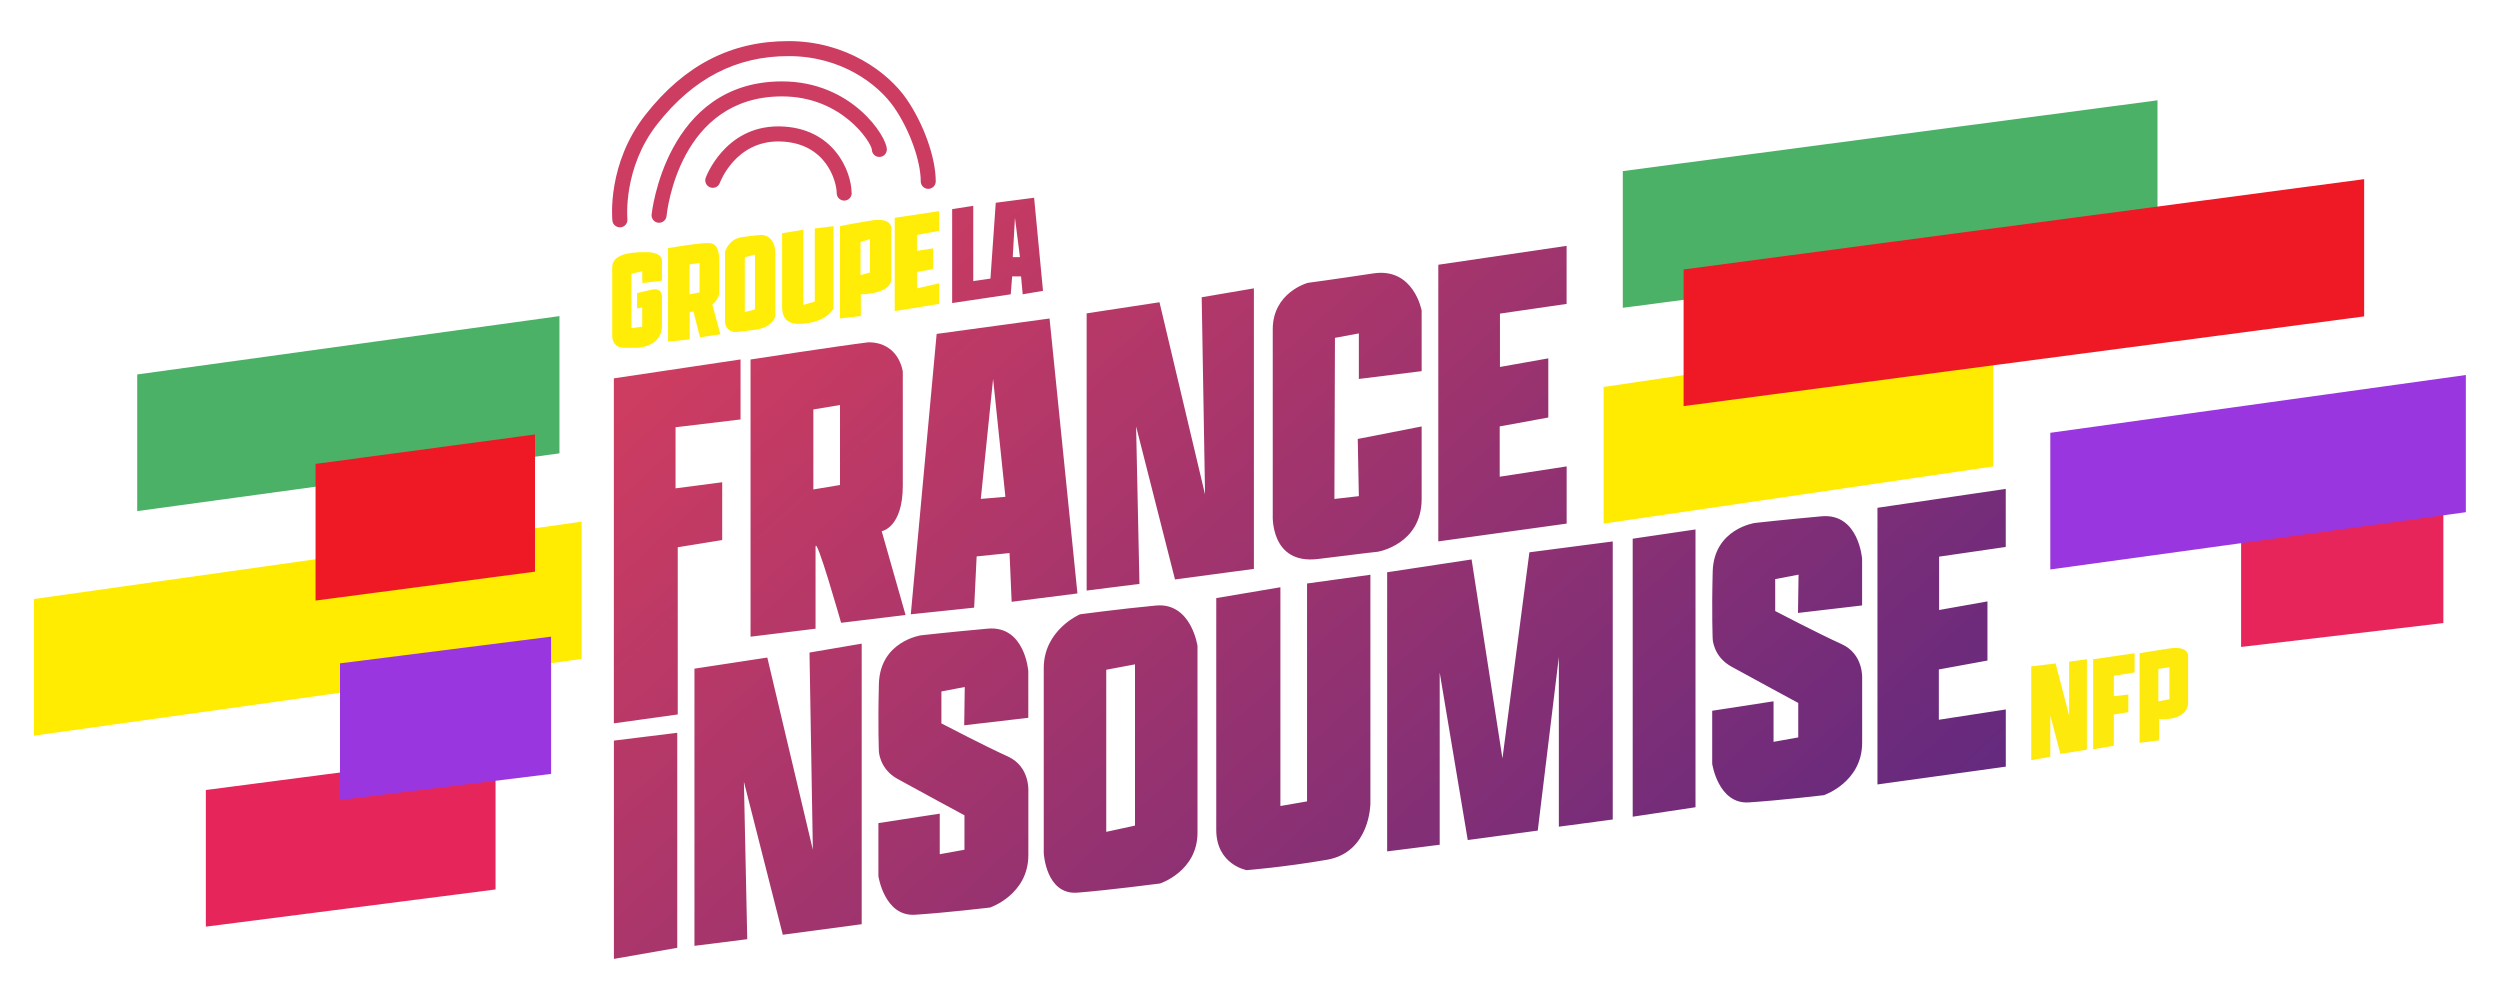 <?xml version="1.0" encoding="UTF-8"?>
<svg id="Layer_1" data-name="Layer 1" xmlns="http://www.w3.org/2000/svg" xmlns:xlink="http://www.w3.org/1999/xlink" viewBox="0 0 500 200">
  <defs>
    <style>
      .cls-1 {
        fill: #4bb167;
      }

      .cls-2 {
        fill: #fde90c;
      }

      .cls-3 {
        fill: #ffed07;
      }

      .cls-4 {
        fill: #e7255b;
      }

      .cls-5 {
        fill: #ffeb01;
      }

      .cls-6 {
        fill: #ffec00;
      }

      .cls-7 {
        fill: #9a36e0;
      }

      .cls-8 {
        fill: #e6265a;
      }

      .cls-9 {
        fill: url(#linear-gradient);
      }

      .cls-10 {
        fill: #ef1825;
      }
    </style>
    <linearGradient id="linear-gradient" x1="168.04" y1="42.31" x2="356.39" y2="247.77" gradientUnits="userSpaceOnUse">
      <stop offset="0" stop-color="#cd3c61"/>
      <stop offset=".97" stop-color="#562782"/>
      <stop offset="1" stop-color="#542580"/>
    </linearGradient>
  </defs>
  <g>
    <polygon class="cls-1" points="27.44 74.89 27.44 102.22 111.89 90.67 111.89 63.22 27.44 74.89"/>
    <polygon class="cls-6" points="6.8 119.8 6.8 147.13 116.33 131.78 116.33 104.33 6.8 119.8"/>
    <polygon class="cls-8" points="41.17 158 41.17 185.33 99.11 177.89 99.11 150.44 41.17 158"/>
    <polygon class="cls-10" points="63.11 92.78 63.11 120.11 107 114.33 107 86.89 63.11 92.78"/>
    <polygon class="cls-7" points="68 132.67 68 160 110.22 154.78 110.22 127.33 68 132.67"/>
  </g>
  <g>
    <polygon class="cls-1" points="324.56 34.22 324.56 61.56 431.5 47.5 431.5 20.06 324.56 34.22"/>
    <polygon class="cls-5" points="320.72 77.39 320.72 104.72 398.67 93.28 398.67 65.83 320.72 77.39"/>
    <polygon class="cls-4" points="448.22 102.06 448.22 129.39 488.67 124.61 488.67 97.17 448.22 102.06"/>
    <polygon class="cls-7" points="410.06 86.56 410.06 113.89 493.17 102.44 493.17 75 410.06 86.56"/>
    <polygon class="cls-10" points="336.72 53.89 336.72 81.22 472.83 63.28 472.83 35.83 336.72 53.89"/>
  </g>
  <g>
    <polygon class="cls-2" points="406.25 133.28 406.25 152.03 410.06 151.36 410.06 143.11 412.08 150.78 417.38 149.94 417.38 131.85 413.83 132.33 413.83 143.11 411.12 132.69 406.25 133.28"/>
    <polygon class="cls-2" points="418.63 149.86 418.63 131.85 426.92 130.65 426.92 134.49 422.77 135.15 422.77 139.24 425.67 138.9 425.67 142.44 422.77 142.9 422.77 149.15 418.63 149.86"/>
    <path class="cls-2" d="m433.86,129.69c-3.75.58-5.94.96-5.94.96v17.92l3.92-.5v-4.26s5.78.58,5.78-3.39v-9.36s0-1.94-3.75-1.36Zm.03,10.17l-2.22.4v-6.48l2.22-.33v6.42Z"/>
  </g>
  <g>
    <path class="cls-3" d="m128.47,56.61l3.92-.47v-3.97s.28-1.75-3.31-1.75-6.64.58-6.64,3.1v13.76s0,2.28,2.39,2.28h2.69s4.87-.19,4.87-4.36v-5.67s.24-2.14-2.14-1.58-2.83.67-2.83.67v3.08l1.02-.22v3.86l-2.14.28v-10.89l2.14-.47.03,2.36Z"/>
    <path class="cls-3" d="m144.08,66.86l-1.61-5.96c1.37-1.08,1.39-2.32,1.39-2.32v-5.67c0-1.75.03-4.14-1.92-4.28-1.94-.14-8.33,1-8.33,1v18.69l4.33-.44v-5.47c.12-.01.63-.08.75-.1l1.32,5.16,4.08-.62Zm-6.17-8v-5.97l2-.31v5.9l-2,.38Z"/>
    <path class="cls-3" d="m152.29,46.99s-1.33.04-4,.46c-2.67.42-3.29,2.97-3.29,2.97v13.74c0,2.21,2,2.25,2,2.25,0,0,.88,0,4.25-.5s3.83-2.68,3.83-2.68v-12.36c0-4-2.79-3.88-2.79-3.88Zm-1.29,14.88l-2.04.54v-10.96l2.04-.54v10.96Z"/>
    <path class="cls-3" d="m156.42,46.65l4.25-.71v15.04l2.29-.67v-14.62l3.75-.46v16.42s-1.32,3.07-7.04,3.12c-2.67,0-3.25-1.75-3.25-3.33v-14.79Z"/>
    <path class="cls-3" d="m174.17,44.11c-4.72.78-6.17,1.12-6.17,1.12v18.46l4.17-.47v-4.36s6.11.03,6.11-3.14v-9.61s.61-2.78-4.11-2Zm-.17,10.39l-1.89.51v-6.62l1.89-.56v6.67Z"/>
    <polygon class="cls-3" points="178.94 43.56 178.94 62.22 187.83 60.78 187.83 56.65 183.39 57.67 183.39 54.39 186.61 53.83 186.61 49.67 183.39 50.17 183.39 46.99 187.83 46.17 187.83 42.22 178.94 43.56"/>
  </g>
  <path class="cls-9" d="m148.11,71.89v12l-13,1.56v12.22l9.33-1.22v11.56l-8.89,1.44v33.44l-12.78,1.78v-69l25.33-3.78Zm33,51.11l-12.89,1.56s-5.11-18-5.11-15.11v16.29l-13,1.6v-55.44s17.33-2.67,23.56-3.44c6.22,0,6.89,5.89,6.89,5.89v22.78c0,8.44-4.22,9.11-4.22,9.11l4.78,16.78Zm-13.11-42l-5.33.89v16l5.33-.89v-16Zm47.5,37.69l-13.17,1.67-.42-9.75-6.58.67-.5,10.25-12.67,1.33,5.17-56.08,22.58-3.08,5.58,55Zm-14.42-19.33l-2.46-23.58-2.46,24,4.92-.42Zm16.25-36.69v55.44l10.56-1.33-.67-31.5,7.78,30.61,15.78-2.11v-56.11l-10.44,1.78.67,39.44-9.11-38.44-14.56,2.22Zm37.22,3.17v37.17s-.56,10,9.11,8.78,11.89-1.44,11.89-1.44c0,0,8.78-1.44,8.78-10.56v-14.5l-12.78,2.5.22,11.44-4.89.56.11-32.22,4.78-.89v9.11l12.56-1.56v-12.11s-1.56-8.67-9.67-7.44-13.11,1.89-13.11,1.89c0,0-7,1.89-7,9.28Zm33.11-12.89v55.33l25.67-3.56v-11.44l-13.39,2.06v-10.06l9.72-1.78v-11.83l-9.67,1.72v-10.67l13.33-1.94v-11.61l-25.67,3.78ZM122.78,191.78l12.67-2.22v-43l-12.67,1.56v43.67Zm16.11-58.05v55.44l10.56-1.33-.67-31.5,7.78,30.61,15.78-2.11v-56.11l-10.44,1.78.67,39.44-9.11-38.44-14.56,2.22Zm53.94,11.33l12.83-1.5v-9.33s-.67-9.17-8.11-8.5-13.33,1.33-13.33,1.33c0,0-8.22,1.17-8.44,9.72s0,13.5,0,13.5c0,0,.11,3.5,3.72,5.5s13.39,7.28,13.39,7.28v6.89l-4.94.89v-8.11l-12.27,1.89v10.61s1.21,8.11,7.32,7.72,15-1.44,15-1.44c0,0,7.67-2.56,7.67-10.5v-12.83s.33-4.89-4.11-6.89-13.28-6.61-13.28-6.61v-6.39l4.67-.89-.11,7.67Zm46.67-15.86v37.33c0,7.75-7.5,10.17-7.5,10.17,0,0-10.17,1.33-16.5,1.83s-6.75-7.92-6.75-7.92v-37c0-7.67,7.25-10.75,7.25-10.75,0,0,8.08-1.08,15.17-1.75,7.08-.67,8.33,8.08,8.33,8.08Zm-12.5,3.67l-5.75,1.08v32.42l5.75-1.25v-32.25Zm16.25,33.08c0,7,6.08,8.08,6.08,8.08,0,0,7.42-.58,16.08-2.08s8.67-11.25,8.67-11.25v-45.75l-12.67,1.75v43.58l-5.33.92v-43.75l-12.83,2.17v46.33Zm34.19,4.33l10.5-1.33v-34.44l5.61,33.5,14-1.89,4.22-34.72v33.94l10.78-1.44v-55.61l-16.67,2.17-5.39,41.22-6.17-39.79-16.89,2.56v55.56m49.11-6.67l12.56-1.89v-55.56l-12.56,1.85v55.6Zm33.05-40.75l12.83-1.5v-9.33s-.67-9.17-8.11-8.5-13.33,1.33-13.33,1.33c0,0-8.22,1.17-8.44,9.72-.22,8.56,0,13.5,0,13.5,0,0,.11,3.5,3.72,5.5s13.39,7.28,13.39,7.28v6.89l-4.94.89v-8.11l-12.27,1.89v10.61s1.21,8.11,7.32,7.72,15-1.44,15-1.44c0,0,7.67-2.56,7.67-10.5v-12.83s.33-4.89-4.11-6.89-13.28-6.61-13.28-6.61v-6.39l4.67-.89-.11,7.67Zm15.9-21.03v55.33l25.67-3.56v-11.44l-13.39,2.06v-10.06l9.72-1.78v-11.83l-9.67,1.72v-10.67l13.33-1.94v-11.61l-25.67,3.78Zm-166.89-43.39l-4.06.69-.33-3.58h-1.78l-.28,3.58-11.72,1.75v-18.78l4.22-.67v15.06l3.44-.5,1.06-15.17,7.67-1,1.78,18.61Zm-4.61-6.75l-1-7.86-.44,7.86h1.44Zm-33.67-12.81c0-4.25-3.51-13.11-14.34-13.33-.12,0-.24,0-.35,0-10.72,0-14.46,10.18-14.49,10.28-.28.78.13,1.64.91,1.92.78.28,1.64-.13,1.92-.91.03-.08,3.1-8.45,11.96-8.28,9.47.2,11.41,8.2,11.41,10.33,0,.83.67,1.5,1.5,1.5s1.5-.67,1.5-1.5Zm-37.01,4.59c.1-.98,2.59-23.92,23.09-23.92,11.96,0,17.76,9.08,17.97,10.61,0,.83.67,1.5,1.5,1.5s1.5-.67,1.5-1.5c0-2.6-6.99-13.61-20.97-13.61-23.23,0-26.05,26.37-26.08,26.63-.08.82.52,1.56,1.35,1.64.05,0,.1,0,.15,0,.76,0,1.42-.58,1.49-1.35Zm-9.17,2.26c.82-.08,1.42-.82,1.34-1.64-.01-.1-.94-10.24,6.02-19.06,7.18-9.11,15.75-13.54,26.21-13.54s17.82,5.52,21.1,10.24c3.1,4.47,5.34,10.7,5.34,14.81,0,.83.67,1.5,1.5,1.5s1.5-.67,1.5-1.5c0-4.73-2.42-11.53-5.88-16.52-3.69-5.32-12.07-11.53-23.57-11.53s-20.78,4.8-28.57,14.68c-7.73,9.81-6.7,20.76-6.65,21.22.08.77.73,1.34,1.49,1.34.05,0,.1,0,.15,0Z"/>
</svg>